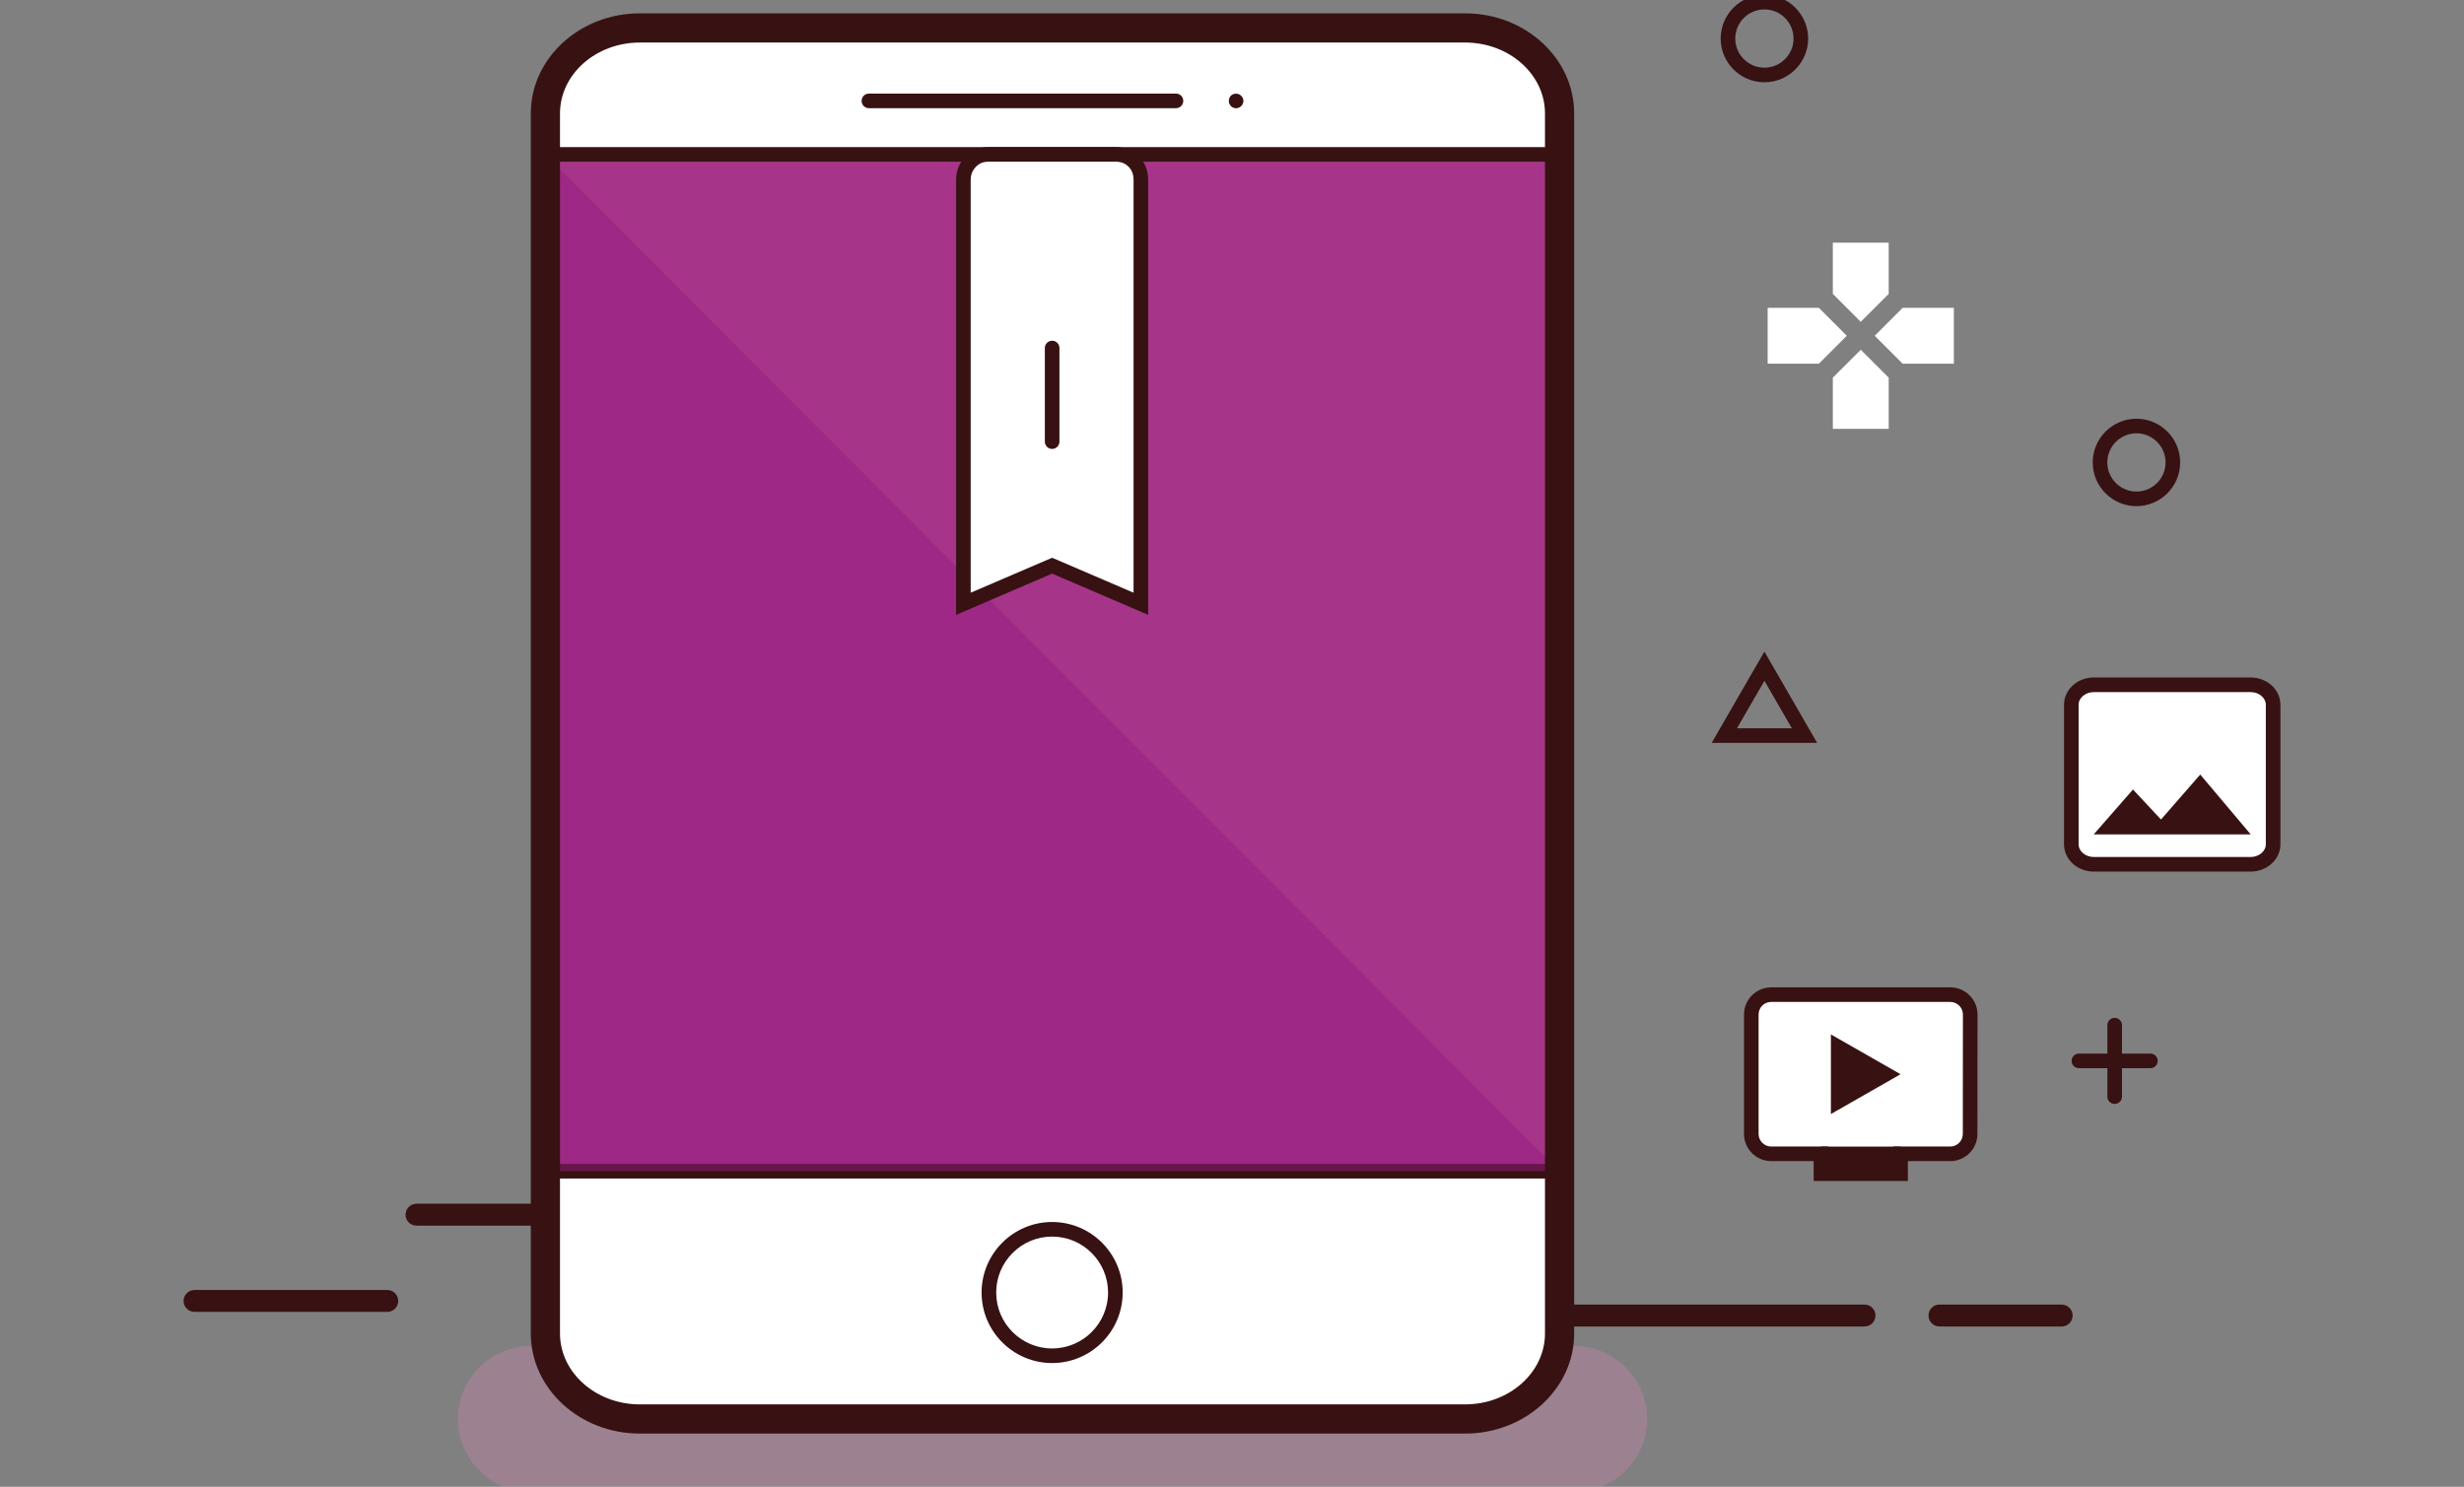 <?xml version="1.0" encoding="utf-8"?>
<!-- Generator: Adobe Illustrator 16.0.0, SVG Export Plug-In . SVG Version: 6.00 Build 0)  -->
<!DOCTYPE svg PUBLIC "-//W3C//DTD SVG 1.1//EN" "http://www.w3.org/Graphics/SVG/1.1/DTD/svg11.dtd">
<svg version="1.1" xmlns="http://www.w3.org/2000/svg" xmlns:xlink="http://www.w3.org/1999/xlink" x="0px" y="0px"
	 width="283.688px" height="171.208px" viewBox="0 0 283.688 171.208" enable-background="new 0 0 283.688 171.208"
	 xml:space="preserve">
<rect x="0" y="0" width="283.688" height="171.208" fill="#808080" stroke="none"/>
<g id="Cores" display="none">
</g>
<g id="Red_MouseOver">
</g>
<g id="Recurso_MouseOver">
</g>
<g id="Coleções_Estruturadas_Oberto">
</g>
<g id="Footer">
</g>
<g id="REQ_Conteudo">
</g>
<g id="REQ_Header">
</g>
<g id="CE_Conteudo">
</g>
<g id="CE_Header">
</g>
<g id="REA_Conteudo">
</g>
<g id="REA_Header">
</g>
<g id="Colaborativa">
</g>
<g id="banner">
</g>
<g id="banner_cópia" display="none">
</g>
<g id="Conheca">
	<g>
		<g>
			<path fill="#381112" d="M214.668,152.75H158.38c-0.695,0-1.26-0.564-1.26-1.262c0-0.695,0.565-1.26,1.26-1.26h56.289
				c0.696,0,1.26,0.564,1.26,1.26C215.929,152.185,215.364,152.75,214.668,152.75z"/>
		</g>
		<g opacity="0.3">
			<path fill="#DE83B4" d="M181.239,171.802H61.113c-4.64,0-8.401-3.762-8.401-8.4c0-4.641,3.761-8.402,8.401-8.402h120.126
				c4.641,0,8.401,3.762,8.401,8.402C189.64,168.041,185.879,171.802,181.239,171.802z"/>
		</g>
		<g>
			<path fill="#FFFFFF" d="M168.686,3.218H73.666c-6.005,0-10.873,4.408-10.873,9.848v140.486c0,5.439,4.868,9.85,10.873,9.85
				h95.021c6.005,0,10.873-4.41,10.873-9.85V13.066C179.559,7.626,174.691,3.218,168.686,3.218z"/>
		</g>
		<g>
			<rect x="62.793" y="17.781" fill="#A6358A" width="116.766" height="117.092"/>
			<path fill="#381112" d="M180.399,135.712H61.953V16.941h118.446V135.712z M63.633,134.033h115.085V18.621H63.633V134.033z"/>
		</g>
		<g>
			<path fill="#381112" d="M237.367,152.75h-14.072c-0.696,0-1.26-0.564-1.26-1.262c0-0.695,0.564-1.26,1.26-1.26h14.072
				c0.695,0,1.26,0.564,1.26,1.26C238.626,152.185,238.062,152.75,237.367,152.75z"/>
		</g>
		<g>
			<path fill="#381112" d="M44.591,151.068H22.396c-0.696,0-1.26-0.564-1.26-1.26s0.564-1.26,1.26-1.26h22.194
				c0.696,0,1.26,0.564,1.26,1.26S45.287,151.068,44.591,151.068z"/>
		</g>
		<g>
			<path fill="#381112" d="M62.793,141.138H47.952c-0.696,0-1.26-0.564-1.26-1.26s0.564-1.26,1.26-1.26h14.841
				c0.696,0,1.26,0.564,1.26,1.26S63.489,141.138,62.793,141.138z"/>
		</g>
		<g>
			<path fill="#381112" d="M121.136,156.96c-4.478,0-8.123-3.643-8.123-8.121c0-4.477,3.645-8.121,8.123-8.121
				s8.121,3.645,8.121,8.121C129.256,153.318,125.614,156.96,121.136,156.96z M121.136,142.398c-3.553,0-6.442,2.891-6.442,6.441
				c0,3.553,2.889,6.441,6.442,6.441c3.551,0,6.44-2.889,6.44-6.441C127.576,145.289,124.687,142.398,121.136,142.398z"/>
		</g>
		<g>
			<path fill="#381112" d="M135.393,12.458h-35.354c-0.464,0-0.84-0.375-0.84-0.84s0.376-0.84,0.84-0.84h35.354
				c0.465,0,0.84,0.375,0.84,0.84S135.858,12.458,135.393,12.458z"/>
		</g>
		<g>
			<path fill="#381112" d="M142.319,12.466c-0.235,0-0.453-0.102-0.604-0.252c-0.152-0.17-0.236-0.369-0.236-0.59
				c0-0.234,0.084-0.436,0.236-0.604c0.318-0.303,0.856-0.32,1.175,0c0.169,0.168,0.269,0.369,0.269,0.604
				c0,0.221-0.1,0.42-0.251,0.59C142.739,12.365,142.538,12.466,142.319,12.466z"/>
		</g>
		<g>
			<path fill="#FFFFFF" d="M121.135,151.488L121.135,151.488c-1.457,0-2.649-1.191-2.649-2.648l0,0c0-1.457,1.192-2.648,2.649-2.648
				l0,0c1.457,0,2.648,1.191,2.648,2.648l0,0C123.784,150.296,122.592,151.488,121.135,151.488z"/>
		</g>
		<g>
			<path fill="#381112" d="M203.143,9.474c-2.776,0-5.036-2.258-5.036-5.033c0-2.777,2.26-5.035,5.036-5.035
				s5.034,2.258,5.034,5.035C208.177,7.216,205.919,9.474,203.143,9.474z M203.143,1.085c-1.851,0-3.355,1.506-3.355,3.355
				s1.504,3.354,3.355,3.354c1.849,0,3.354-1.504,3.354-3.354S204.992,1.085,203.143,1.085z"/>
		</g>
		<g>
			<path fill="#381112" d="M245.976,58.285c-2.776,0-5.034-2.258-5.034-5.033s2.258-5.035,5.034-5.035s5.034,2.26,5.034,5.035
				S248.752,58.285,245.976,58.285z M245.976,49.896c-1.849,0-3.354,1.506-3.354,3.355s1.505,3.354,3.354,3.354
				s3.354-1.504,3.354-3.354S247.825,49.896,245.976,49.896z"/>
		</g>
		<g>
			<path fill="#381112" d="M209.212,85.548h-12.141l6.071-10.516L209.212,85.548z M199.983,83.867h6.319l-3.159-5.473
				L199.983,83.867z"/>
		</g>
		<g>
			<g>
				<path fill="#381112" d="M243.469,127.123c-0.464,0-0.84-0.375-0.84-0.84v-8.234c0-0.465,0.376-0.84,0.84-0.84
					s0.84,0.375,0.84,0.84v8.234C244.309,126.748,243.933,127.123,243.469,127.123z"/>
			</g>
			<g>
				<path fill="#381112" d="M247.586,123.005h-8.234c-0.464,0-0.84-0.375-0.84-0.84s0.376-0.84,0.84-0.84h8.234
					c0.464,0,0.84,0.375,0.84,0.84S248.05,123.005,247.586,123.005z"/>
			</g>
		</g>
		<g opacity="0.5">
			<polygon fill="#941B80" points="179.559,134.873 62.793,134.873 62.793,17.781 			"/>
		</g>
		<g>
			<g>
				<path fill="#381112" d="M168.686,165.082H73.666c-6.921,0-12.553-5.172-12.553-11.527V13.066
					c0-6.357,5.631-11.529,12.553-11.529h95.021c6.921,0,12.553,5.172,12.553,11.529v140.488
					C181.239,159.91,175.607,165.082,168.686,165.082z M73.666,4.898c-5.069,0-9.192,3.664-9.192,8.168v140.488
					c0,4.502,4.124,8.166,9.192,8.166h95.021c5.069,0,9.192-3.664,9.192-8.166V13.066c0-4.504-4.124-8.168-9.192-8.168H73.666z"/>
			</g>
		</g>
		<g>
			<g>
				<path fill="#FFFFFF" d="M130.529,18.603c0.548,0.549,0.823,1.258,0.823,2.125v48.801l-10.216-4.389l-10.216,4.389V20.728
					c0-0.822,0.274-1.52,0.823-2.092c0.548-0.57,1.234-0.857,2.057-0.857h14.673C129.294,17.779,129.98,18.054,130.529,18.603z"/>
				<path fill="#381112" d="M132.192,70.804l-11.056-4.75l-11.058,4.75V20.728c0-1.041,0.356-1.941,1.057-2.674
					c0.71-0.74,1.606-1.113,2.663-1.113h14.674c1.05,0,1.941,0.359,2.648,1.066c0.71,0.709,1.071,1.625,1.071,2.721V70.804z
					 M113.798,18.621c-0.597,0-1.059,0.189-1.451,0.598c-0.396,0.414-0.589,0.908-0.589,1.51v47.525l9.377-4.027l9.376,4.027V20.728
					c0-0.643-0.189-1.143-0.576-1.529l-0.001-0.002c-0.387-0.389-0.866-0.576-1.462-0.576H113.798z"/>
			</g>
		</g>
		<g>
			<line fill="#FFFFFF" x1="121.135" y1="50.857" x2="121.135" y2="40.076"/>
			<path fill="#381112" d="M121.136,51.697c-0.464,0-0.84-0.375-0.84-0.84V40.076c0-0.465,0.376-0.84,0.84-0.84
				s0.84,0.375,0.84,0.84v10.781C121.976,51.322,121.6,51.697,121.136,51.697z"/>
		</g>
		<g>
			<path fill="#FFFFFF" d="M217.452,33.841v-5.896h-6.433v5.896l3.216,3.217L217.452,33.841z M209.411,35.449h-5.896v6.434h5.896
				l3.216-3.217L209.411,35.449z M211.019,43.49v5.896h6.433V43.49l-3.216-3.215L211.019,43.49z M219.06,35.449l-3.216,3.217
				l3.216,3.217h5.896v-6.434H219.06z"/>
		</g>
		<g>
			<g>
				<path fill="#381112" d="M219.658,135.998h-10.845v-2.291h-4.888c-1.727,0-3.131-1.404-3.131-3.131v-13.748
					c0-1.727,1.404-3.131,3.131-3.131h20.621c1.727,0,3.132,1.404,3.132,3.131l-0.012,13.748c0,1.727-1.399,3.131-3.12,3.131h-4.887
					V135.998z"/>
				<path fill="#FFFFFF" d="M210.493,134.318h7.485v-2.291h6.567c0.794,0,1.44-0.652,1.44-1.451l0.012-13.748
					c0-0.799-0.652-1.451-1.452-1.451h-20.621c-0.814,0-1.452,0.637-1.452,1.451v13.748c0,0.799,0.652,1.451,1.452,1.451h6.568
					V134.318z"/>
			</g>
			<g>
				<polygon fill="#381112" points="218.818,123.703 210.798,128.285 210.798,119.119 				"/>
			</g>
			<g>
				<rect x="209.653" y="132.035" fill="#381112" width="9.165" height="3.123"/>
			</g>
		</g>
		<g>
			<g>
				<path fill="#381112" d="M259.13,100.367h-18.072c-1.887,0-3.422-1.406-3.422-3.135V81.154c0-1.73,1.535-3.139,3.422-3.139
					h18.072c1.887,0,3.422,1.408,3.422,3.139v16.078C262.552,98.96,261.017,100.367,259.13,100.367z"/>
			</g>
			<path fill="#FFFFFF" d="M241.058,79.697c-0.944,0-1.742,0.666-1.742,1.457v16.078c0,0.789,0.797,1.455,1.742,1.455h18.072
				c0.944,0,1.742-0.666,1.742-1.455V81.154c0-0.791-0.798-1.457-1.742-1.457H241.058z"/>
			<g>
				<polygon fill="#381112" points="245.576,90.916 248.803,94.371 253.321,89.193 259.13,96.083 241.057,96.083 				"/>
			</g>
		</g>
	</g>
</g>
<g id="Img_Topo">
</g>
<g id="Camada_17">
</g>
<g id="Header">
</g>
<g id="Imagem_Todo_Topo">
</g>
<g id="Pesquisa">
</g>
<g id="Guides" display="none">
</g>
</svg>
